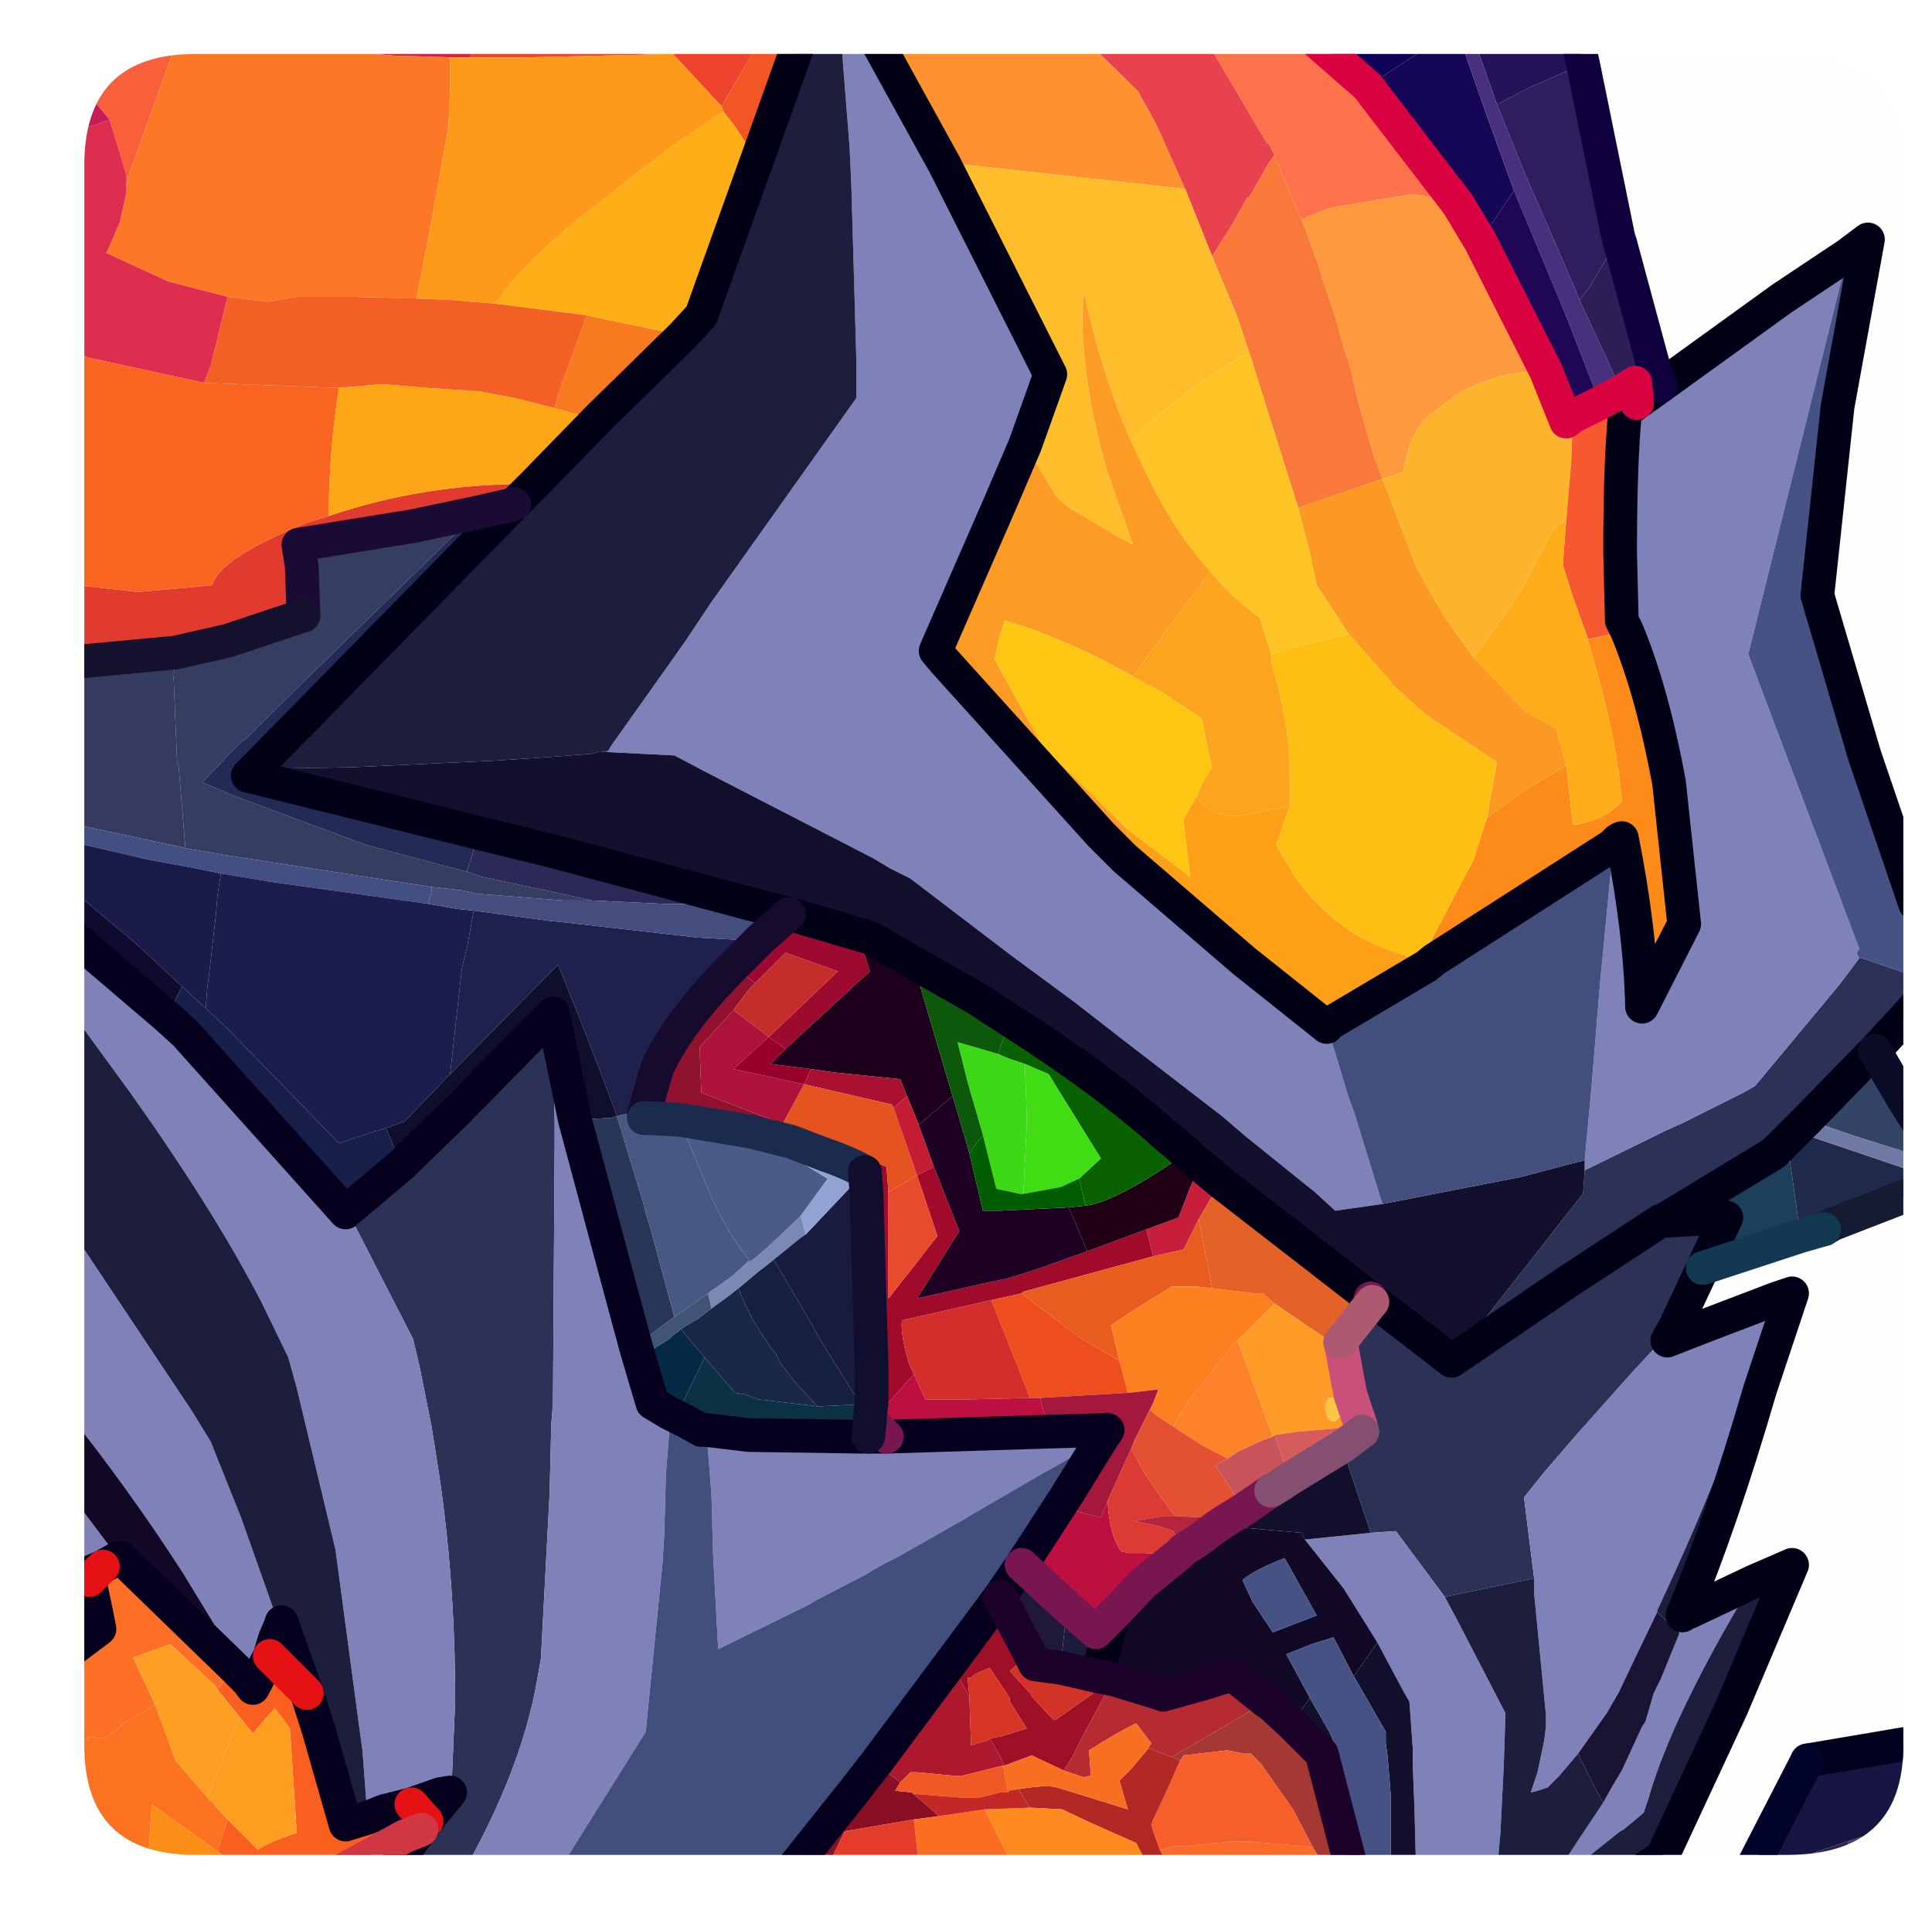 <?xml version="1.0" encoding="UTF-8" standalone="no"?>
<svg xmlns:ffdec="https://www.free-decompiler.com/flash" xmlns:xlink="http://www.w3.org/1999/xlink" ffdec:objectType="frame" height="56.85px" width="57.3px" xmlns="http://www.w3.org/2000/svg">
  <g transform="matrix(1.0, 0.0, 0.0, 1.0, 2.5, 1.6)">
    <clipPath id="clipPath0" transform="matrix(1.0, 0.0, 0.0, 1.0, 0.0, 0.0)">
      <path d="M50.5 0.0 Q53.95 0.0 53.95 3.3 L53.95 50.15 Q53.95 53.4 50.5 53.4 L3.3 53.4 Q0.0 53.4 0.0 50.15 L0.0 3.3 Q0.0 0.0 3.3 0.0 L50.5 0.0" fill="#000000" fill-rule="evenodd" stroke="none"/>
    </clipPath>
    <g clip-path="url(#clipPath0)">
      <use ffdec:characterId="2" height="56.85" transform="matrix(1.0, 0.0, 0.0, 1.0, -2.5, -1.6)" width="57.3" xlink:href="#shape1"/>
    </g>
    <use ffdec:characterId="3" height="53.4" transform="matrix(1.0, 0.0, 0.0, 1.0, 0.0, 0.0)" width="53.95" xlink:href="#shape2"/>
  </g>
  <defs>
    <g id="shape1" transform="matrix(1.0, 0.0, 0.0, 1.0, 2.5, 1.6)">
      <path d="M45.25 54.6 L45.2 54.75 45.0 54.75 45.25 54.6" fill="#ee5825" fill-rule="evenodd" stroke="none"/>
      <path d="M54.3 50.05 L54.3 52.35 53.8 52.5 54.05 50.1 54.3 50.05" fill="#201744" fill-rule="evenodd" stroke="none"/>
      <path d="M54.3 52.85 L54.3 54.75 50.15 54.75 50.8 53.9 51.45 53.65 52.35 53.35 53.0 53.15 53.75 52.95 54.3 52.85" fill="#0c0531" fill-rule="evenodd" stroke="none"/>
      <path d="M53.8 52.5 L54.3 52.35 54.3 52.85 53.75 52.95 53.0 53.15 52.35 53.35 52.3 53.0 53.8 52.5" fill="#413e69" fill-rule="evenodd" stroke="none"/>
      <path d="M54.05 50.1 L53.8 52.5 52.3 53.0 51.4 53.3 49.35 54.0 51.1 50.6 54.05 50.1" fill="#171642" fill-rule="evenodd" stroke="none"/>
      <path d="M52.3 53.0 L52.35 53.35 51.45 53.65 51.4 53.3 52.3 53.0" fill="#28264e" fill-rule="evenodd" stroke="none"/>
      <path d="M50.15 54.75 L49.3 54.75 49.15 54.45 49.35 54.0 51.4 53.3 51.45 53.65 50.8 53.9 50.15 54.75" fill="#34365f" fill-rule="evenodd" stroke="none"/>
      <path d="M49.3 54.75 L49.0 54.75 49.1 54.5 49.15 54.45 49.3 54.75" fill="#1e1c43" fill-rule="evenodd" stroke="none"/>
      <path d="M35.7 -1.1 L40.6 -1.1 40.7 -0.75 38.75 0.5 38.05 0.95 35.7 -1.1" fill="#0f0357" fill-rule="evenodd" stroke="none"/>
      <path d="M40.6 -1.1 L41.0 -1.1 41.05 -0.9 41.1 -0.75 40.9 -0.45 40.85 -0.3 40.7 -0.75 40.6 -1.1" fill="#764aa1" fill-rule="evenodd" stroke="none"/>
      <path d="M41.0 -1.1 L44.65 -1.1 44.45 -0.5 44.35 -0.15 44.45 0.3 42.85 1.0 41.9 1.5 41.1 -0.75 41.05 -0.9 41.0 -1.1" fill="#231459" fill-rule="evenodd" stroke="none"/>
      <path d="M40.7 4.4 L38.05 0.95 38.75 0.5 40.7 -0.75 40.85 -0.3 41.55 1.7 42.4 4.05 41.4 5.55 40.8 4.55 40.7 4.4" fill="#150756" fill-rule="evenodd" stroke="none"/>
      <path d="M40.85 -0.3 L40.9 -0.45 41.1 -0.75 41.9 1.5 42.75 3.6 43.45 5.2 44.25 7.05 44.35 7.3 45.6 10.0 44.95 10.35 44.0 7.9 43.65 7.05 42.4 4.05 41.55 1.7 40.85 -0.3" fill="#48307e" fill-rule="evenodd" stroke="none"/>
      <path d="M44.45 0.3 L45.5 5.45 45.45 5.55 44.65 6.9 44.35 7.3 44.25 7.05 43.45 5.2 42.75 3.6 41.9 1.5 42.85 1.0 44.45 0.3" fill="#2e1e5d" fill-rule="evenodd" stroke="none"/>
      <path d="M41.4 5.55 L42.4 4.05 43.65 7.05 44.0 7.9 44.95 10.35 44.15 10.75 43.95 10.9 43.35 9.4 41.4 5.55" fill="#1f0657" fill-rule="evenodd" stroke="none"/>
      <path d="M45.5 5.45 L45.55 5.6 46.55 9.3 46.75 9.85 46.05 10.35 46.0 9.75 45.6 10.0 44.35 7.3 44.65 6.9 45.45 5.55 45.5 5.45" fill="#2c1f57" fill-rule="evenodd" stroke="none"/>
      <path d="M3.0 -1.1 L11.75 -1.1 11.45 0.1 10.85 0.1 9.2 0.05 8.6 0.0 5.85 -0.3 3.0 -1.1" fill="#d42448" fill-rule="evenodd" stroke="none"/>
      <path d="M-2.0 -0.2 L-1.3 -0.85 -1.0 -1.1 3.0 -1.1 1.3 3.65 1.25 4.0 1.25 3.6 0.75 1.95 0.05 1.1 -1.1 0.35 -2.0 0.35 -2.0 -0.2" fill="#f95f3a" fill-rule="evenodd" stroke="none"/>
      <path d="M3.0 -1.1 L5.85 -0.3 8.6 0.0 9.2 0.05 10.85 0.1 10.85 1.05 10.8 2.15 10.3 4.95 9.85 7.25 7.95 7.2 7.8 7.2 6.3 7.2 5.45 7.35 4.25 7.2 2.5 6.75 0.65 5.9 0.75 5.7 0.9 5.35 1.05 5.0 1.25 4.1 1.25 4.0 1.3 3.65 3.0 -1.1" fill="#fd7827" fill-rule="evenodd" stroke="none"/>
      <path d="M11.75 -1.1 L20.65 -1.1 19.9 -0.15 18.9 1.55 17.6 0.15 17.45 0.0 13.1 0.1 11.45 0.1 11.75 -1.1" fill="#ee432f" fill-rule="evenodd" stroke="none"/>
      <path d="M21.2 -1.1 L21.45 -1.1 21.4 -0.9 21.2 -1.1 M23.1 -1.1 L29.0 -1.1 31.25 1.1 31.8 2.1 32.65 4.0 25.85 3.25 25.5 3.25 25.25 2.8 23.1 -1.1" fill="#ff9331" fill-rule="evenodd" stroke="none"/>
      <path d="M29.0 -1.1 L32.9 -1.1 32.95 -0.95 35.05 2.6 35.15 2.7 35.3 3.0 35.15 3.2 34.55 4.25 34.5 4.25 34.05 5.05 33.45 6.0 32.65 4.0 31.8 2.1 31.25 1.1 29.0 -1.1" fill="#ea424f" fill-rule="evenodd" stroke="none"/>
      <path d="M32.9 -1.1 L35.7 -1.1 38.05 0.95 40.7 4.4 39.4 4.15 37.0 4.55 36.85 4.6 36.1 4.9 35.9 4.45 35.3 3.0 35.15 2.7 35.05 2.6 32.95 -0.95 32.9 -1.1" fill="#ff724b" fill-rule="evenodd" stroke="none"/>
      <path d="M20.65 -1.1 L21.2 -1.1 21.4 -0.9 19.95 3.15 19.3 2.15 18.95 1.7 18.9 1.55 19.9 -0.15 20.65 -1.1" fill="#f35625" fill-rule="evenodd" stroke="none"/>
      <path d="M-2.0 3.6 L-2.0 0.35 -1.1 0.35 0.05 1.1 0.75 1.95 -0.1 2.25 -0.5 2.55 -1.35 3.5 -1.95 3.6 -2.0 3.6" fill="#ca1a5a" fill-rule="evenodd" stroke="none"/>
      <path d="M-2.0 5.85 L-2.0 4.45 -1.9 3.8 -1.95 3.6 -1.35 3.5 -0.5 2.55 -0.1 2.25 0.75 1.95 1.25 3.6 1.25 4.0 1.25 4.1 1.05 5.0 0.9 5.35 0.75 5.7 0.65 5.9 2.5 6.75 4.25 7.2 3.75 9.25 3.55 9.75 0.1 9.0 0.0 8.95 Q-0.95 8.5 -1.65 6.8 L-1.8 6.4 -2.0 5.85" fill="#df2d4f" fill-rule="evenodd" stroke="none"/>
      <path d="M-2.0 6.5 L-2.0 5.85 -1.8 6.4 -2.0 6.5 M-2.0 4.45 L-2.0 3.6 -1.95 3.6 -1.9 3.8 -2.0 4.45" fill="#ee353a" fill-rule="evenodd" stroke="none"/>
      <path d="M-2.0 18.1 L-2.0 15.4 -1.15 15.65 -1.7 18.1 -2.0 18.1" fill="#db2f31" fill-rule="evenodd" stroke="none"/>
      <path d="M-2.0 11.55 L-2.0 6.5 -1.8 6.4 -1.65 6.8 Q-0.95 8.5 0.0 8.95 L-0.55 9.6 -2.0 11.55" fill="#f4462c" fill-rule="evenodd" stroke="none"/>
      <path d="M13.35 12.75 L12.75 13.35 11.65 13.6 9.75 14.0 6.35 14.55 6.45 15.2 6.5 16.65 4.25 17.4 2.7 17.75 -1.05 18.1 -1.4 18.1 -1.7 18.1 -1.15 15.65 1.6 15.95 2.75 15.85 3.8 15.75 Q4.0 14.95 6.6 13.9 L7.25 13.7 Q10.05 12.75 13.1 12.75 L13.35 12.75" fill="#e13b2e" fill-rule="evenodd" stroke="none"/>
      <path d="M-2.0 15.4 L-2.0 11.55 -0.55 9.6 0.0 8.95 0.1 9.0 3.55 9.75 7.45 9.9 7.55 9.9 Q7.25 11.85 7.25 13.7 L6.6 13.9 Q4.0 14.95 3.8 15.75 L2.75 15.85 1.6 15.95 -1.15 15.65 -2.0 15.4" fill="#fb6421" fill-rule="evenodd" stroke="none"/>
      <path d="M36.1 4.9 L36.85 4.6 37.0 4.55 39.4 4.15 40.7 4.4 40.8 4.55 41.4 5.55 43.35 9.4 43.25 9.4 Q41.9 9.4 40.7 10.1 L39.85 10.75 Q39.45 11.15 39.3 11.65 L39.1 12.4 38.5 12.6 38.25 11.95 37.8 10.4 37.55 9.3 37.35 8.7 37.15 7.95 36.75 6.75 36.65 6.4 36.4 5.7 36.1 4.9" fill="#ff9a3e" fill-rule="evenodd" stroke="none"/>
      <path d="M44.15 10.75 L44.1 12.1 43.95 13.85 43.65 14.0 43.55 14.15 43.35 14.5 42.7 15.75 42.3 16.4 42.15 16.6 41.2 17.9 40.35 16.7 39.85 15.85 39.5 15.2 38.5 12.6 39.1 12.4 39.3 11.65 Q39.45 11.15 39.85 10.75 L40.7 10.1 Q41.9 9.4 43.25 9.4 L43.35 9.4 43.95 10.9 44.15 10.75" fill="#ffb42c" fill-rule="evenodd" stroke="none"/>
      <path d="M45.6 10.0 L46.0 9.75 46.05 10.35 45.7 10.6 Q45.55 12.05 45.55 14.8 L45.6 16.8 45.75 17.1 44.6 17.35 44.15 16.1 43.85 15.15 43.95 13.85 44.1 12.1 44.15 10.75 44.95 10.35 45.6 10.0" fill="#f75830" fill-rule="evenodd" stroke="none"/>
      <path d="M44.6 17.35 L45.75 17.1 Q46.5 18.9 47.0 21.6 L47.45 25.8 46.2 28.25 Q46.15 26.0 45.6 23.25 45.45 23.3 45.35 23.45 L40.05 26.85 39.8 27.05 39.75 26.9 39.75 26.65 41.2 23.9 41.6 22.65 42.7 21.85 43.95 21.1 44.15 22.85 44.3 22.85 Q45.2 22.65 45.6 22.15 45.45 20.2 44.6 17.4 L44.6 17.35" fill="#fe8c1a" fill-rule="evenodd" stroke="none"/>
      <path d="M41.2 17.9 L42.15 16.6 42.3 16.4 42.7 15.75 43.35 14.5 43.55 14.15 43.65 14.0 43.95 13.85 43.85 15.15 44.15 16.1 44.6 17.35 44.6 17.4 Q45.45 20.2 45.6 22.15 45.2 22.65 44.3 22.85 L44.15 22.85 43.95 21.1 43.65 20.0 42.75 19.5 42.6 19.35 41.2 17.9" fill="#ffae19" fill-rule="evenodd" stroke="none"/>
      <path d="M38.5 12.6 L39.5 15.2 39.85 15.85 40.35 16.7 41.2 17.9 42.6 19.35 42.75 19.5 43.65 20.0 43.95 21.1 42.7 21.85 41.6 22.65 41.9 21.0 39.8 19.6 38.85 18.75 38.65 18.5 37.5 17.2 36.55 15.75 36.35 14.8 36.0 13.45 38.5 12.6" fill="#fd9a23" fill-rule="evenodd" stroke="none"/>
      <path d="M41.6 22.65 L41.2 23.9 39.75 26.65 39.75 26.9 Q38.75 26.65 37.85 26.2 36.75 25.55 35.9 24.4 L35.35 23.45 35.75 22.3 35.75 21.3 Q35.75 19.9 35.2 18.0 L35.2 17.8 35.7 17.65 37.5 17.2 38.65 18.5 38.85 18.75 39.8 19.6 41.9 21.0 41.6 22.65" fill="#ffc012" fill-rule="evenodd" stroke="none"/>
      <path d="M35.3 3.0 L35.9 4.45 36.1 4.9 36.4 5.7 36.65 6.4 36.75 6.75 37.15 7.95 37.35 8.7 37.55 9.3 37.8 10.4 38.25 11.95 38.5 12.6 36.0 13.45 34.55 8.85 34.2 7.8 33.45 6.0 34.05 5.05 34.5 4.25 34.55 4.25 35.15 3.2 35.3 3.0" fill="#f97939" fill-rule="evenodd" stroke="none"/>
      <path d="M33.45 6.0 L34.2 7.8 34.55 8.85 Q33.15 9.6 31.65 10.9 L31.05 11.5 Q30.15 9.45 29.65 7.05 L29.6 7.7 Q29.6 9.75 30.3 12.25 L31.1 14.55 30.55 14.25 29.2 13.45 28.85 13.15 27.9 11.6 28.65 9.5 25.5 3.25 25.85 3.25 32.65 4.0 33.45 6.0" fill="#ffbe2b" fill-rule="evenodd" stroke="none"/>
      <path d="M37.5 17.2 L35.7 17.65 35.2 17.8 34.85 16.7 Q34.05 16.15 33.4 15.35 32.35 14.2 31.55 12.55 L31.05 11.5 31.65 10.9 Q33.15 9.6 34.55 8.85 L36.0 13.45 36.35 14.8 36.55 15.75 37.5 17.2" fill="#ffc425" fill-rule="evenodd" stroke="none"/>
      <path d="M17.75 8.35 L15.35 10.7 15.2 10.85 13.95 10.5 14.05 10.1 14.9 7.75 17.75 8.35" fill="#f97a1e" fill-rule="evenodd" stroke="none"/>
      <path d="M19.95 3.15 L18.3 7.75 17.75 8.35 14.9 7.75 12.15 7.4 12.3 7.25 Q13.0 6.25 14.7 4.85 L17.4 2.75 18.95 1.7 19.3 2.15 19.95 3.15" fill="#ffaf16" fill-rule="evenodd" stroke="none"/>
      <path d="M27.9 11.6 L28.85 13.15 29.2 13.45 30.55 14.25 31.1 14.55 30.3 12.25 Q29.6 9.75 29.6 7.7 L29.65 7.05 Q30.15 9.45 31.05 11.5 L31.55 12.55 Q32.35 14.2 33.4 15.35 L31.1 18.45 Q29.05 17.3 27.3 16.8 L27.15 17.25 27.0 17.95 27.85 19.5 28.45 20.55 30.95 23.0 30.85 23.85 30.15 23.15 25.5 18.0 25.25 17.7 27.15 13.35 27.9 11.6" fill="#fe9d24" fill-rule="evenodd" stroke="none"/>
      <path d="M30.95 23.0 L28.45 20.55 27.85 19.5 27.0 17.95 27.15 17.25 27.3 16.8 Q29.05 17.3 31.1 18.45 L31.35 18.6 31.85 18.85 33.15 19.7 33.3 20.5 33.45 21.15 Q33.15 21.6 33.0 22.0 L32.6 22.7 32.8 24.4 30.95 23.0" fill="#ffc712" fill-rule="evenodd" stroke="none"/>
      <path d="M35.2 17.8 L35.2 18.0 Q35.75 19.9 35.75 21.3 L35.75 22.3 34.25 22.6 Q33.45 22.6 33.05 22.1 L33.0 22.0 Q33.15 21.6 33.45 21.15 L33.3 20.5 33.15 19.7 31.85 18.85 31.35 18.6 31.1 18.45 33.4 15.35 Q34.05 16.15 34.85 16.7 L35.2 17.8" fill="#fea51f" fill-rule="evenodd" stroke="none"/>
      <path d="M39.75 26.9 L39.8 27.05 36.85 28.8 36.85 28.85 34.4 26.9 30.85 23.85 30.95 23.0 32.8 24.4 32.6 22.7 33.0 22.0 33.05 22.1 Q33.45 22.6 34.25 22.6 L35.75 22.3 35.35 23.45 35.9 24.4 Q36.75 25.55 37.85 26.2 38.75 26.65 39.75 26.9" fill="#ffa117" fill-rule="evenodd" stroke="none"/>
      <path d="M9.85 7.25 L10.3 4.95 10.8 2.15 10.85 1.05 10.85 0.1 11.45 0.1 13.1 0.1 17.45 0.0 17.6 0.15 18.9 1.55 18.95 1.7 17.4 2.75 14.7 4.85 Q13.0 6.25 12.3 7.25 L12.15 7.4 11.5 7.35 10.95 7.3 9.85 7.25" fill="#ff9a1a" fill-rule="evenodd" stroke="none"/>
      <path d="M4.25 7.2 L5.45 7.35 6.3 7.2 7.8 7.2 7.95 7.2 9.85 7.25 10.95 7.3 11.5 7.35 12.15 7.4 14.9 7.75 14.05 10.1 13.95 10.5 12.75 10.2 11.7 10.0 10.15 9.9 8.95 9.8 8.7 9.8 7.55 9.9 7.45 9.9 3.55 9.75 3.75 9.25 4.25 7.2" fill="#f36025" fill-rule="evenodd" stroke="none"/>
      <path d="M15.2 10.85 L13.35 12.75 13.1 12.75 Q10.05 12.75 7.25 13.7 7.25 11.85 7.55 9.9 L8.7 9.8 8.95 9.8 10.15 9.9 11.7 10.0 12.75 10.2 13.95 10.5 15.2 10.85" fill="#ffa716" fill-rule="evenodd" stroke="none"/>
      <path d="M54.3 33.15 L54.3 33.75 51.85 34.7 51.6 34.85 50.9 35.05 50.5 32.2 50.75 31.95 54.3 33.15" fill="#1f2a4a" fill-rule="evenodd" stroke="none"/>
      <path d="M53.1 29.55 L53.95 31.0 54.3 31.55 54.3 32.65 52.4 32.05 51.1 31.6 53.1 29.55" fill="#344465" fill-rule="evenodd" stroke="none"/>
      <path d="M54.3 32.65 L54.3 33.15 50.75 31.95 51.1 31.6 52.4 32.05 54.3 32.65" fill="#7079a4" fill-rule="evenodd" stroke="none"/>
      <path d="M46.75 34.6 L46.8 34.6 46.75 34.6" fill="#256b84" fill-rule="evenodd" stroke="none"/>
      <path d="M50.9 35.05 L48.0 36.0 48.7 34.5 46.8 34.6 50.1 32.6 50.5 32.2 50.9 35.05" fill="#1d3f5a" fill-rule="evenodd" stroke="none"/>
      <path d="M54.3 27.35 L54.3 28.25 53.1 29.55 51.1 31.6 50.75 31.95 50.5 32.2 50.1 32.6 46.8 34.6 46.75 34.6 46.8 34.6 48.7 34.5 48.0 36.0 47.2 37.7 45.9 39.1 44.25 40.95 43.3 42.05 42.7 42.8 43.0 45.2 40.35 45.75 38.9 43.8 38.15 43.85 37.3 41.3 37.9 40.85 37.85 40.65 37.55 39.75 37.3 38.4 37.25 38.2 38.2 37.0 38.15 36.9 38.8 37.4 40.55 38.75 43.35 35.2 43.65 34.8 44.45 33.8 44.5 33.1 46.95 31.9 47.4 31.7 48.6 31.1 49.2 30.8 49.55 30.6 51.55 28.2 52.05 27.6 52.65 26.8 52.7 26.8 54.3 27.35 M10.75 54.75 L8.6 54.75 9.75 52.95 10.0 52.65 10.15 52.4 10.85 51.55 10.55 51.6 10.9 51.2 11.0 48.85 Q11.0 45.05 10.45 41.65 L10.3 40.7 9.95 38.95 9.75 38.1 7.8 34.3 9.4 32.95 11.05 31.35 13.9 28.45 13.95 31.65 13.95 32.4 13.9 40.0 13.85 40.65 13.8 42.7 13.55 47.45 13.55 47.55 13.45 48.1 Q12.95 51.15 10.75 54.75 M46.75 34.6 L44.0 36.4 40.55 38.75 44.0 36.4 46.75 34.6" fill="#2c3256" fill-rule="evenodd" stroke="none"/>
      <path d="M22.4 -1.1 L23.1 -1.1 25.25 2.8 25.5 3.25 28.65 9.5 27.9 11.6 27.15 13.35 25.25 17.7 25.5 18.0 30.15 23.15 30.85 23.85 34.4 26.9 36.85 28.85 36.85 28.8 37.5 30.95 37.65 31.35 38.5 34.1 37.1 34.3 36.5 33.75 34.45 32.1 33.75 31.5 30.7 29.15 29.35 28.1 27.45 26.7 24.5 24.45 23.9 24.15 23.65 24.0 23.4 23.85 18.45 21.3 17.5 20.8 15.5 20.7 15.55 20.65 15.6 20.55 17.8 17.45 18.6 16.25 22.9 10.2 22.9 9.15 22.75 3.9 22.7 2.8 22.5 0.25 22.4 -1.1 M46.75 9.85 L50.35 7.25 52.3 5.95 49.35 17.8 52.65 26.55 Q52.5 26.65 52.65 26.8 L52.05 27.6 51.55 28.2 49.55 30.6 49.2 30.8 48.6 31.1 47.4 31.7 46.95 31.9 44.5 33.1 44.5 32.8 44.7 30.65 44.95 27.6 45.35 23.45 Q45.45 23.3 45.6 23.25 46.15 26.0 46.2 28.25 L47.45 25.8 47.0 21.6 Q46.5 18.9 45.75 17.1 L45.6 16.8 45.55 14.8 Q45.55 12.05 45.7 10.6 L46.05 10.35 46.75 9.85 M47.2 37.7 L46.95 38.15 48.1 37.7 50.2 36.9 Q49.05 41.05 46.65 46.15 L46.65 46.2 46.0 47.55 45.5 48.6 45.15 49.2 44.3 50.4 43.75 51.05 43.55 51.25 43.4 51.4 43.1 51.5 42.9 51.55 43.1 50.95 43.3 50.0 43.35 49.6 43.35 49.25 43.0 45.65 43.0 45.2 42.7 42.8 43.3 42.05 44.25 40.95 45.9 39.1 47.2 37.7 M47.6 46.2 L49.5 45.3 Q48.25 47.3 47.25 49.45 46.65 50.8 46.4 51.7 L46.25 52.15 45.65 52.65 45.55 52.7 43.3 54.5 44.35 52.9 45.05 51.85 45.3 51.4 45.6 50.9 46.2 49.6 46.3 49.45 46.55 48.6 46.75 48.2 47.3 46.85 47.3 46.8 47.6 46.2 M41.8 54.75 L38.8 54.75 39.5 53.95 39.45 52.0 39.4 50.75 39.4 50.25 39.3 48.85 39.15 48.6 38.35 47.1 37.35 45.5 36.2 44.05 38.15 43.85 38.9 43.8 40.35 45.75 40.7 46.4 42.15 49.2 42.1 50.75 42.0 52.75 41.9 53.85 41.8 54.75 M13.5 54.75 L10.75 54.75 Q12.95 51.15 13.45 48.1 L13.55 47.55 13.55 47.45 13.8 42.7 13.85 40.65 13.9 40.0 13.95 32.4 13.95 31.65 13.9 28.45 14.55 31.6 15.85 36.45 16.35 38.3 16.45 38.65 16.85 40.0 17.35 40.3 17.35 40.85 17.25 42.1 17.2 43.9 17.15 44.75 16.65 49.75 14.05 53.9 13.5 54.75 M-2.0 44.85 L-2.0 40.65 -1.85 40.8 0.9 44.45 1.0 44.6 0.55 44.85 0.1 45.05 0.15 45.25 0.35 46.2 -0.4 45.85 -0.75 45.7 -1.6 45.4 -2.0 44.85 M-2.0 38.45 L-2.0 32.6 -0.7 34.4 -0.5 34.7 3.2 40.25 3.75 41.15 4.65 43.4 5.8 46.65 5.65 47.0 5.5 47.5 5.0 48.45 4.85 48.25 4.55 47.7 2.9 45.0 Q1.25 42.45 -0.6 40.15 L-1.95 38.5 -2.0 38.45 M-2.0 26.3 L-2.0 24.75 2.45 28.55 3.0 29.05 7.75 34.35 7.8 34.3 9.75 38.1 9.95 38.95 10.3 40.7 10.45 41.65 Q11.0 45.05 11.0 48.85 L10.9 51.2 10.55 51.6 9.7 51.9 8.9 52.1 8.4 52.3 8.25 50.3 8.2 49.95 7.45 44.35 6.6 40.8 6.3 39.55 6.05 38.65 5.25 37.0 Q3.85 34.3 1.4 30.85 L-0.35 28.45 -2.0 26.3 M30.15 41.1 L28.85 41.85 28.4 42.1 26.25 43.35 26.0 43.5 24.15 44.55 Q23.55 44.85 23.15 45.1 L21.7 45.85 21.45 46.0 18.8 47.3 18.65 44.5 18.6 42.7 18.45 40.8 19.7 40.95 23.05 41.0 23.25 41.0 23.8 41.0 28.6 40.85 30.35 40.8 30.15 41.1" fill="#7e83ba" fill-rule="evenodd" stroke="none"/>
      <path d="M21.45 -1.1 L22.4 -1.1 22.5 0.25 22.7 2.8 22.75 3.9 22.9 9.15 22.9 10.2 18.6 16.25 17.8 17.45 15.6 20.55 15.55 20.65 15.35 20.7 15.25 20.7 15.05 20.75 13.75 20.85 12.25 20.95 7.95 21.15 5.05 21.2 10.3 15.85 12.75 13.35 13.35 12.75 15.2 10.85 15.35 10.7 17.75 8.35 18.3 7.75 19.95 3.15 21.4 -0.9 21.45 -1.1 M50.2 36.9 L50.65 36.75 49.7 39.6 Q48.55 43.55 47.4 46.3 47.45 46.2 47.6 46.2 L47.3 46.8 46.75 46.3 46.65 46.2 46.65 46.15 Q49.05 41.05 50.2 36.9 M49.5 45.3 L50.65 44.8 48.85 49.05 46.8 53.45 45.85 54.1 45.6 54.3 45.25 54.6 45.0 54.75 41.8 54.75 41.9 53.85 42.0 52.75 42.1 50.75 42.15 49.2 40.7 46.4 40.35 45.75 43.0 45.2 43.0 45.65 43.35 49.25 43.35 49.6 43.3 50.0 43.1 50.95 42.9 51.55 43.1 51.5 43.4 51.4 43.55 51.25 43.75 51.05 44.3 50.4 44.75 51.3 45.05 51.85 44.35 52.9 43.3 54.5 45.55 52.7 45.65 52.65 46.25 52.15 46.4 51.7 Q46.65 50.8 47.25 49.45 48.25 47.3 49.5 45.3 M-2.0 32.6 L-2.0 26.3 -0.35 28.45 1.4 30.85 Q3.85 34.3 5.25 37.0 L6.05 38.65 6.3 39.55 6.6 40.8 7.45 44.35 8.2 49.95 8.25 50.3 8.4 52.3 7.75 52.5 6.95 49.7 6.6 48.6 5.85 46.5 5.8 46.65 4.65 43.4 3.75 41.15 3.2 40.25 -0.5 34.7 -0.7 34.4 -2.0 32.6" fill="#1d1e3d" fill-rule="evenodd" stroke="none"/>
      <path d="M44.3 50.4 L45.15 49.2 45.5 48.6 46.0 47.55 46.65 46.2 46.75 46.3 47.3 46.8 47.3 46.85 46.75 48.2 46.55 48.6 46.3 49.45 46.2 49.6 45.6 50.9 45.3 51.4 45.05 51.85 44.75 51.3 44.3 50.4" fill="#191434" fill-rule="evenodd" stroke="none"/>
      <path d="M27.15 45.75 L27.8 44.8 29.15 46.05 28.95 47.85 28.2 47.75 28.05 47.45 27.15 45.75" fill="#1f183a" fill-rule="evenodd" stroke="none"/>
      <path d="M38.8 54.75 L37.5 54.75 37.7 54.2 37.65 54.05 36.7 50.4 35.8 49.5 36.35 48.75 36.95 49.8 37.1 50.15 37.2 50.55 37.25 50.75 38.0 54.15 38.1 54.15 38.75 53.9 38.75 52.75 38.75 51.65 38.65 50.45 38.6 50.1 38.6 49.75 37.65 48.1 38.35 47.1 39.15 48.6 39.3 48.85 39.4 50.25 39.4 50.75 39.45 52.0 39.5 53.95 38.8 54.75 M-2.0 45.25 L-2.0 44.85 -1.6 45.4 -2.0 45.25 M5.05 21.2 L7.95 21.15 12.25 20.95 13.75 20.85 15.05 20.75 15.25 20.7 15.35 20.7 15.5 20.7 17.5 20.8 18.45 21.3 23.4 23.85 23.65 24.0 23.9 24.15 24.5 24.45 27.45 26.7 29.35 28.1 30.7 29.15 33.75 31.5 34.45 32.1 36.5 33.75 37.1 34.3 38.5 34.1 42.6 33.3 44.5 32.8 44.5 33.1 44.45 33.8 43.65 34.8 43.35 35.2 40.55 38.75 38.8 37.4 38.15 36.9 33.7 33.45 33.1 32.95 32.7 32.6 32.05 32.05 Q30.2 30.4 27.45 28.65 L26.45 28.0 24.6 26.95 23.3 26.2 22.95 26.1 20.9 25.5 19.75 25.2 13.75 23.6 11.7 23.1 4.85 21.4 5.05 21.2 M38.15 43.85 L36.2 44.05 36.1 43.85 34.4 43.7 33.75 43.55 34.4 43.15 35.2 42.6 35.45 42.45 35.6 42.35 35.75 42.25 37.05 41.45 37.3 41.3 38.15 43.85" fill="#13102d" fill-rule="evenodd" stroke="none"/>
      <path d="M-2.0 40.65 L-2.0 38.45 -1.95 38.5 -0.6 40.15 Q1.25 42.45 2.9 45.0 L4.55 47.7 4.85 48.25 4.45 47.85 1.1 44.6 1.0 44.6 0.9 44.45 -1.85 40.8 -2.0 40.65 M36.2 44.05 L37.35 45.5 38.35 47.1 37.65 48.1 37.05 46.95 36.4 47.15 35.65 47.45 36.35 48.75 35.8 49.5 35.2 48.95 35.05 48.85 34.05 48.05 33.25 48.3 32.0 48.65 31.7 48.55 30.55 48.2 30.05 48.1 30.5 46.3 31.4 45.35 32.45 44.5 32.6 44.35 33.0 44.1 33.4 43.8 33.75 43.55 34.4 43.7 36.1 43.85 36.2 44.05 M34.65 45.9 L35.25 46.8 36.55 46.3 35.6 44.6 Q34.7 44.95 34.35 45.25 L34.65 45.9" fill="#120926" fill-rule="evenodd" stroke="none"/>
      <path d="M28.95 47.85 L29.15 46.05 30.0 46.8 30.5 46.3 30.05 48.1 28.95 47.85" fill="#1b1b3d" fill-rule="evenodd" stroke="none"/>
      <path d="M52.3 5.95 L52.9 5.5 52.0 10.45 51.4 16.05 52.8 20.8 54.3 25.2 54.3 27.35 52.7 26.8 52.65 26.8 Q52.5 26.65 52.65 26.55 L49.35 17.8 52.3 5.95 M34.65 45.9 L34.35 45.25 Q34.7 44.95 35.6 44.6 L36.55 46.3 35.25 46.8 34.65 45.9 M36.35 48.75 L35.65 47.45 36.4 47.15 37.05 46.95 37.65 48.1 38.6 49.75 38.6 50.1 38.65 50.45 38.75 51.65 38.75 52.75 38.75 53.9 38.1 54.15 38.0 54.15 37.25 50.75 37.2 50.55 37.1 50.15 36.95 49.8 36.35 48.75" fill="#465284" fill-rule="evenodd" stroke="none"/>
      <path d="M19.9 27.55 L19.7 27.75 19.25 28.35 18.25 29.45 18.3 30.8 20.65 31.7 20.7 31.75 22.2 32.35 22.0 32.65 20.95 32.25 19.75 31.95 17.65 31.6 16.6 31.55 16.6 31.4 17.0 30.05 Q17.65 28.65 19.25 27.05 L19.9 27.55" fill="#91122f" fill-rule="evenodd" stroke="none"/>
      <path d="M20.9 25.5 L22.95 26.1 23.3 27.2 20.8 29.5 20.3 29.15 22.35 27.2 20.8 26.65 19.9 27.55 19.25 27.05 20.0 26.3 20.05 26.25 20.9 25.5" fill="#9f092f" fill-rule="evenodd" stroke="none"/>
      <path d="M19.25 28.35 L19.7 27.75 19.9 27.55 20.8 26.65 22.35 27.2 20.3 29.15 19.25 28.35" fill="#c52d2a" fill-rule="evenodd" stroke="none"/>
      <path d="M19.25 28.35 L20.3 29.15 19.25 30.1 21.35 30.55 20.7 31.75 20.65 31.7 18.3 30.8 18.25 29.45 19.25 28.35" fill="#ae123a" fill-rule="evenodd" stroke="none"/>
      <path d="M22.0 32.65 L22.2 32.35 23.8 33.0 23.8 33.1 23.85 33.75 23.85 36.9 24.6 35.95 25.3 35.05 24.7 33.25 25.2 33.0 25.95 34.9 24.7 36.9 26.7 36.45 27.4 36.3 28.2 36.05 29.75 35.5 31.5 34.85 31.7 35.65 27.85 36.7 27.8 36.75 26.9 36.95 24.25 37.55 Q24.2 37.95 24.45 38.8 L24.6 39.15 23.35 40.55 23.3 40.5 23.3 40.4 23.35 40.0 23.35 38.95 23.2 33.8 23.15 33.15 Q22.6 32.85 22.0 32.65" fill="#a10a2b" fill-rule="evenodd" stroke="none"/>
      <path d="M33.1 32.95 L33.7 33.45 33.05 34.55 32.6 35.45 31.7 35.65 31.5 34.85 32.45 34.5 32.8 33.6 33.1 32.95" fill="#c71e3b" fill-rule="evenodd" stroke="none"/>
      <path d="M32.7 32.6 L33.1 32.95 32.8 33.6 32.45 34.5 31.5 34.85 29.75 35.5 29.2 34.2 29.7 34.15 Q30.55 34.05 32.45 32.75 L32.7 32.6" fill="#210016" fill-rule="evenodd" stroke="none"/>
      <path d="M31.7 35.65 L32.6 35.45 33.05 34.55 33.45 36.6 33.0 36.55 32.25 36.55 31.2 37.2 30.45 37.7 30.7 38.75 29.5 38.05 27.8 36.75 27.85 36.7 31.7 35.65" fill="#e95d1f" fill-rule="evenodd" stroke="none"/>
      <path d="M33.45 36.6 L34.7 36.75 34.95 36.75 35.3 37.05 34.2 38.15 34.05 38.3 33.35 39.2 Q32.65 40.0 32.3 40.7 L31.85 40.4 31.6 40.2 31.7 40.0 31.85 39.6 30.95 39.7 30.7 38.75 30.45 37.7 31.2 37.2 32.25 36.55 33.0 36.55 33.45 36.6" fill="#ff801f" fill-rule="evenodd" stroke="none"/>
      <path d="M33.7 33.45 L38.15 36.9 38.2 37.0 37.25 38.2 37.3 38.4 36.4 37.8 36.25 37.7 35.3 37.05 34.95 36.75 34.7 36.75 33.45 36.6 33.05 34.55 33.7 33.45" fill="#e46228" fill-rule="evenodd" stroke="none"/>
      <path d="M22.95 26.1 L23.3 26.2 24.6 26.95 24.6 27.0 25.75 30.9 24.75 31.75 24.4 30.9 24.2 30.4 22.25 30.2 21.55 30.1 20.35 29.95 20.8 29.5 23.3 27.2 22.95 26.1" fill="#1d001b" fill-rule="evenodd" stroke="none"/>
      <path d="M20.8 29.5 L20.35 29.95 21.55 30.1 21.35 30.55 19.25 30.1 20.3 29.15 20.8 29.5" fill="#97002b" fill-rule="evenodd" stroke="none"/>
      <path d="M21.55 30.1 L22.25 30.2 24.2 30.4 24.4 30.9 24.0 31.25 23.95 31.15 21.35 30.55 21.55 30.1" fill="#aa1032" fill-rule="evenodd" stroke="none"/>
      <path d="M22.2 32.35 L20.7 31.75 21.35 30.55 23.95 31.15 24.0 31.25 24.7 33.25 23.85 33.75 23.8 33.1 23.8 33.0 22.2 32.35" fill="#e65320" fill-rule="evenodd" stroke="none"/>
      <path d="M23.85 33.75 L24.7 33.25 25.3 35.05 24.6 35.95 23.85 36.9 23.85 33.75" fill="#e84b2c" fill-rule="evenodd" stroke="none"/>
      <path d="M24.4 30.9 L24.75 31.75 25.2 33.0 24.7 33.25 24.0 31.25 24.4 30.9" fill="#c51c33" fill-rule="evenodd" stroke="none"/>
      <path d="M29.2 34.2 L29.75 35.5 28.2 36.05 27.4 36.3 26.7 36.45 24.7 36.9 25.95 34.9 25.2 33.0 24.75 31.75 25.75 30.9 25.8 31.05 26.25 32.6 26.65 34.3 27.15 34.3 29.2 34.2" fill="#1d0022" fill-rule="evenodd" stroke="none"/>
      <path d="M30.7 38.75 L30.95 39.7 28.35 39.85 28.05 39.85 26.9 36.95 27.8 36.75 29.5 38.05 30.7 38.75" fill="#ef4d1e" fill-rule="evenodd" stroke="none"/>
      <path d="M24.6 39.15 L24.45 38.8 Q24.2 37.95 24.25 37.55 L26.9 36.95 28.05 39.85 26.0 39.9 24.95 39.9 24.6 39.15" fill="#d32e2c" fill-rule="evenodd" stroke="none"/>
      <path d="M28.6 40.85 L23.8 41.0 23.35 40.55 24.6 39.15 24.95 39.9 26.0 39.9 28.05 39.85 28.35 39.85 28.6 40.85 M29.1 42.8 L29.2 43.15 30.15 43.4 30.35 42.9 Q30.4 43.9 30.75 44.4 L30.95 44.45 31.45 44.45 32.45 44.5 31.4 45.35 30.5 46.3 30.0 46.8 29.15 46.05 27.8 44.8 29.1 42.8" fill="#bc1040" fill-rule="evenodd" stroke="none"/>
      <path d="M30.15 41.1 L30.35 40.8 28.6 40.85 28.35 39.85 30.95 39.7 31.85 39.6 31.7 40.0 31.6 40.2 31.15 41.1 31.05 41.35 30.35 42.9 30.15 43.4 29.2 43.15 29.1 42.8 30.15 41.1" fill="#a6183e" fill-rule="evenodd" stroke="none"/>
      <path d="M34.2 38.15 L35.3 37.05 36.25 37.7 36.4 37.8 37.3 38.4 37.55 39.75 37.85 40.65 37.15 40.75 36.0 40.85 35.3 40.95 35.25 41.0 34.2 38.15 M36.8 40.05 Q36.8 40.5 37.05 40.55 L37.1 40.55 37.35 40.3 37.05 39.85 36.9 39.85 36.8 40.05" fill="#ff9c27" fill-rule="evenodd" stroke="none"/>
      <path d="M36.8 40.05 L36.9 39.85 37.05 39.85 37.35 40.3 37.1 40.55 37.05 40.55 Q36.8 40.5 36.8 40.05" fill="#ffc547" fill-rule="evenodd" stroke="none"/>
      <path d="M37.85 40.65 L37.9 40.85 37.3 41.3 37.05 41.45 35.75 42.25 35.3 40.95 36.0 40.85 37.15 40.75 37.85 40.65" fill="#d65c5b" fill-rule="evenodd" stroke="none"/>
      <path d="M35.75 42.25 L35.6 42.35 35.45 42.45 35.2 42.6 34.4 43.15 33.55 41.85 33.9 41.65 34.2 41.45 34.95 41.1 35.25 41.0 35.3 40.95 35.75 42.25" fill="#c8535b" fill-rule="evenodd" stroke="none"/>
      <path d="M32.3 40.7 Q32.65 40.0 33.35 39.2 L34.05 38.3 34.2 38.15 35.25 41.0 34.95 41.1 34.2 41.45 33.9 41.65 33.15 41.25 32.45 40.8 32.3 40.7" fill="#ff8329" fill-rule="evenodd" stroke="none"/>
      <path d="M31.6 40.2 L31.85 40.4 32.3 40.7 32.45 40.8 33.15 41.25 33.9 41.65 33.55 41.85 34.4 43.15 33.75 43.55 33.4 43.8 33.3 43.65 33.15 43.4 32.35 43.35 32.15 43.1 31.45 42.1 31.05 41.35 31.15 41.1 31.6 40.2" fill="#e55032" fill-rule="evenodd" stroke="none"/>
      <path d="M30.35 42.9 L31.05 41.35 31.45 42.1 32.15 43.1 32.35 43.35 32.0 43.35 31.15 43.5 31.85 43.65 32.15 43.75 32.3 43.8 32.35 43.9 32.45 44.05 32.6 44.35 32.45 44.5 31.45 44.45 30.95 44.45 30.75 44.4 Q30.4 43.9 30.35 42.9" fill="#dc3b33" fill-rule="evenodd" stroke="none"/>
      <path d="M32.35 43.35 L33.15 43.4 33.3 43.65 33.4 43.8 33.0 44.1 32.6 44.35 32.45 44.05 32.35 43.9 32.3 43.8 32.15 43.75 31.85 43.65 31.15 43.5 32.0 43.35 32.35 43.35" fill="#b6263d" fill-rule="evenodd" stroke="none"/>
      <path d="M27.45 28.65 Q30.2 30.4 32.05 32.05 L32.7 32.6 32.45 32.75 Q30.55 34.05 29.7 34.15 L29.5 33.35 30.15 32.75 28.6 30.25 27.9 29.95 27.45 29.8 27.2 29.7 27.1 29.65 27.45 28.65" fill="#096100" fill-rule="evenodd" stroke="none"/>
      <path d="M27.9 29.95 L28.6 30.25 30.15 32.75 29.5 33.35 28.95 33.6 27.85 33.8 27.95 31.8 27.95 31.45 27.9 30.05 27.9 29.95" fill="#40de15" fill-rule="evenodd" stroke="none"/>
      <path d="M27.1 29.65 L27.2 29.7 27.45 29.8 27.9 29.95 27.9 30.05 27.95 31.45 27.95 31.8 27.85 33.8 27.75 33.8 27.05 33.65 26.65 32.05 26.2 30.5 25.9 29.3 27.1 29.65" fill="#3dd916" fill-rule="evenodd" stroke="none"/>
      <path d="M24.6 26.95 L26.45 28.0 27.45 28.65 27.1 29.65 25.9 29.3 26.2 30.5 26.65 32.05 26.25 32.6 25.8 31.05 25.75 30.9 24.6 27.0 24.6 26.95" fill="#0c590b" fill-rule="evenodd" stroke="none"/>
      <path d="M29.5 33.35 L29.7 34.15 29.2 34.2 27.15 34.3 26.65 34.3 26.25 32.6 26.65 32.05 27.05 33.65 27.75 33.8 27.85 33.8 28.95 33.6 29.5 33.35" fill="#005e00" fill-rule="evenodd" stroke="none"/>
      <path d="M10.0 52.65 L9.5 52.85 7.4 54.0 7.4 54.35 5.85 54.6 4.55 53.7 3.95 53.3 4.25 52.35 5.15 53.25 Q5.5 53.0 6.3 52.75 L6.1 49.65 5.65 49.05 5.25 49.5 5.0 49.8 4.6 49.3 3.95 48.5 4.45 47.85 4.85 48.25 5.0 48.45 5.5 47.5 6.15 48.15 6.6 48.6 6.95 49.7 7.75 52.5 8.4 52.3 8.9 52.1 9.7 51.9 10.15 52.4 10.0 52.65" fill="#fa6020" fill-rule="evenodd" stroke="none"/>
      <path d="M0.55 44.85 L1.0 44.6 1.1 44.6 4.45 47.85 3.95 48.5 3.9 48.4 2.55 47.15 1.45 47.55 2.1 48.95 1.25 49.45 0.6 49.95 0.2 49.9 0.05 49.95 -1.65 48.4 -1.9 48.15 -1.4 48.2 -0.35 47.3 0.45 46.7 0.35 46.2 0.15 45.25 0.55 44.85" fill="#ff6f26" fill-rule="evenodd" stroke="none"/>
      <path d="M3.65 51.7 L2.7 50.6 2.1 48.95 1.45 47.55 2.55 47.15 3.9 48.4 3.95 48.5 4.6 49.3 3.65 51.7" fill="#ffa024" fill-rule="evenodd" stroke="none"/>
      <path d="M0.05 49.95 L0.2 49.9 0.6 49.95 1.25 49.45 2.1 48.95 2.7 50.6 3.65 51.7 3.8 51.85 4.25 52.35 3.95 53.3 3.2 52.75 2.0 51.9 1.9 53.45 1.4 53.5 Q-0.05 53.5 -0.65 52.65 L-1.75 52.8 -1.8 51.75 -1.75 50.4 -1.15 50.15 0.05 49.95" fill="#fd7221" fill-rule="evenodd" stroke="none"/>
      <path d="M7.4 54.35 L7.35 54.75 6.05 54.75 5.85 54.6 7.4 54.35" fill="#fc5b24" fill-rule="evenodd" stroke="none"/>
      <path d="M4.25 52.35 L3.8 51.85 3.65 51.7 4.6 49.3 5.0 49.8 5.25 49.5 5.65 49.05 6.1 49.65 6.3 52.75 Q5.5 53.0 5.15 53.25 L4.25 52.35" fill="#ff9f21" fill-rule="evenodd" stroke="none"/>
      <path d="M6.05 54.75 L4.2 54.75 4.55 53.7 5.85 54.6 6.05 54.75" fill="#fc7e1a" fill-rule="evenodd" stroke="none"/>
      <path d="M4.2 54.75 L1.75 54.75 1.9 53.45 2.0 51.9 3.2 52.75 3.95 53.3 4.55 53.7 4.2 54.75" fill="#fc8f16" fill-rule="evenodd" stroke="none"/>
      <path d="M1.75 54.75 L-1.6 54.75 -1.75 52.8 -0.65 52.65 Q-0.05 53.5 1.4 53.5 L1.9 53.45 1.75 54.75" fill="#fe6925" fill-rule="evenodd" stroke="none"/>
      <path d="M-1.6 54.75 L-2.0 54.75 -2.0 52.85 -1.75 52.8 -1.6 54.75" fill="#f4402f" fill-rule="evenodd" stroke="none"/>
      <path d="M-2.0 52.85 L-2.0 48.15 -1.9 48.15 -1.65 48.4 0.05 49.95 -1.15 50.15 -1.75 50.4 -1.8 51.75 -1.75 52.8 -2.0 52.85" fill="#f54c23" fill-rule="evenodd" stroke="none"/>
      <path d="M-1.3 -0.85 L-1.4 -1.1 -1.0 -1.1 -1.3 -0.85" fill="#2d1961" fill-rule="evenodd" stroke="none"/>
      <path d="M-2.0 -0.2 L-2.0 -1.1 -1.4 -1.1 -1.3 -0.85 -2.0 -0.2" fill="#2d1d5b" fill-rule="evenodd" stroke="none"/>
      <path d="M6.5 16.65 L6.45 15.2 6.35 14.55 9.75 14.0 11.65 13.6 5.75 19.35 4.8 20.3 Q4.7 20.35 4.55 20.5 L3.5 21.6 4.45 22.0 8.35 23.45 11.35 24.25 11.8 24.4 14.15 24.9 15.05 25.1 14.2 25.1 11.65 24.9 11.2 24.8 10.3 24.7 4.15 23.75 3.0 23.55 2.8 21.15 2.75 20.95 2.65 18.5 2.7 17.75 4.25 17.4 6.5 16.65" fill="#353d61" fill-rule="evenodd" stroke="none"/>
      <path d="M-2.0 22.45 L-2.0 18.75 -1.8 18.55 -1.4 18.1 -1.05 18.1 2.7 17.75 2.65 18.5 2.75 20.95 2.8 21.15 3.0 23.55 2.8 23.5 -0.25 22.85 -1.4 22.6 -2.0 22.45" fill="#353b5f" fill-rule="evenodd" stroke="none"/>
      <path d="M12.75 13.35 L10.3 15.85 5.05 21.2 4.85 21.4 11.7 23.1 11.35 24.25 8.35 23.45 4.45 22.0 3.5 21.6 4.55 20.5 Q4.7 20.35 4.8 20.3 L5.75 19.35 11.65 13.6 12.75 13.35" fill="#232a56" fill-rule="evenodd" stroke="none"/>
      <path d="M-2.0 23.0 L-2.0 22.45 -1.4 22.6 -0.25 22.85 2.8 23.5 3.0 23.55 4.15 23.75 10.3 24.7 10.3 24.85 10.2 25.2 5.55 24.55 4.05 24.3 3.05 24.1 1.95 23.9 -1.5 23.1 -2.0 23.0" fill="#434f83" fill-rule="evenodd" stroke="none"/>
      <path d="M-2.0 23.4 L-2.0 23.0 -1.5 23.1 1.95 23.9 3.05 24.1 4.05 24.3 3.95 24.95 3.9 25.55 3.7 27.3 3.65 27.65 3.6 28.3 2.9 27.65 1.55 26.4 -2.0 23.4" fill="#1a1b49" fill-rule="evenodd" stroke="none"/>
      <path d="M4.05 24.3 L5.55 24.55 10.2 25.2 11.05 25.35 11.55 25.4 11.35 26.5 11.2 27.1 11.15 27.55 10.85 30.25 9.5 31.65 8.95 31.85 8.6 31.95 7.55 32.3 4.25 28.9 3.6 28.3 3.65 27.65 3.7 27.3 3.9 25.55 3.95 24.95 4.05 24.3" fill="#1b1d4d" fill-rule="evenodd" stroke="none"/>
      <path d="M15.35 20.7 L15.55 20.65 15.5 20.7 15.35 20.7 M11.7 23.1 L13.75 23.6 19.75 25.2 17.2 25.2 15.05 25.1 14.15 24.9 11.8 24.4 11.35 24.25 11.7 23.1" fill="#2b2958" fill-rule="evenodd" stroke="none"/>
      <path d="M11.55 25.4 L13.75 25.7 14.25 25.75 18.2 26.2 20.0 26.3 19.25 27.05 Q17.65 28.65 17.0 30.05 L16.6 31.4 15.95 31.45 15.8 31.5 15.35 30.3 14.85 29.0 14.05 27.0 10.85 30.25 11.15 27.55 11.2 27.1 11.35 26.5 11.55 25.4" fill="#1e214c" fill-rule="evenodd" stroke="none"/>
      <path d="M19.75 25.2 L20.9 25.5 20.05 26.25 20.0 26.3 18.2 26.2 14.25 25.75 13.75 25.7 11.55 25.4 11.05 25.35 10.2 25.2 10.3 24.85 10.3 24.7 11.2 24.8 11.65 24.9 14.2 25.1 15.05 25.1 17.2 25.2 19.75 25.2" fill="#454d7e" fill-rule="evenodd" stroke="none"/>
      <path d="M10.85 30.25 L14.05 27.0 14.85 29.0 15.35 30.3 15.8 31.5 15.6 31.55 14.55 31.6 13.9 28.45 11.05 31.35 9.4 32.95 8.95 31.85 9.5 31.65 10.85 30.25" fill="#0f0f2b" fill-rule="evenodd" stroke="none"/>
      <path d="M14.55 31.6 L15.6 31.55 15.8 31.5 16.6 34.15 16.65 34.35 16.8 34.85 17.5 37.45 16.35 38.3 15.85 36.45 14.55 31.6" fill="#293658" fill-rule="evenodd" stroke="none"/>
      <path d="M16.6 31.4 L16.6 31.55 17.65 31.6 18.6 33.9 Q19.1 35.0 19.75 35.8 L19.7 35.8 19.2 36.25 18.5 36.75 18.0 37.1 17.5 37.45 16.8 34.85 16.65 34.35 16.6 34.15 15.8 31.5 15.95 31.45 16.6 31.4" fill="#475884" fill-rule="evenodd" stroke="none"/>
      <path d="M19.4 36.6 L20.0 36.1 20.45 35.75 21.45 37.45 21.9 38.25 23.0 40.0 22.85 40.05 21.8 40.1 21.75 40.1 21.05 39.35 20.6 38.75 20.55 38.6 Q19.8 37.65 19.4 36.6" fill="#162141" fill-rule="evenodd" stroke="none"/>
      <path d="M19.75 35.8 L19.9 35.7 20.3 35.35 21.25 34.45 21.4 35.0 21.25 35.1 20.45 35.75 20.0 36.1 19.4 36.6 19.15 36.8 18.6 37.2 18.5 36.75 19.2 36.25 19.7 35.8 19.75 35.8" fill="#7a89b4" fill-rule="evenodd" stroke="none"/>
      <path d="M17.65 31.6 L19.75 31.95 22.05 33.35 21.65 33.9 21.25 34.45 20.3 35.35 19.9 35.7 19.75 35.8 Q19.1 35.0 18.6 33.9 L17.65 31.6" fill="#4a5b89" fill-rule="evenodd" stroke="none"/>
      <path d="M-2.0 24.75 L-2.0 23.4 1.55 26.4 2.9 27.65 2.45 28.55 -2.0 24.75" fill="#0f0b2e" fill-rule="evenodd" stroke="none"/>
      <path d="M8.95 31.85 L9.4 32.95 7.8 34.3 7.75 34.35 3.0 29.05 2.45 28.55 2.9 27.65 3.6 28.3 4.25 28.9 7.55 32.3 8.6 31.95 8.95 31.85" fill="#181f49" fill-rule="evenodd" stroke="none"/>
      <path d="M18.6 37.2 L19.15 36.8 19.4 36.6 Q19.8 37.65 20.55 38.6 L20.6 38.75 21.05 39.35 21.75 40.1 20.05 39.9 20.0 39.9 19.6 39.75 19.3 39.7 18.4 38.65 17.85 38.0 17.7 37.8 18.2 37.5 18.6 37.2" fill="#192847" fill-rule="evenodd" stroke="none"/>
      <path d="M18.4 38.65 L19.3 39.7 19.6 39.75 20.0 39.9 20.05 39.9 21.75 40.1 21.8 40.1 22.85 40.05 23.0 40.0 23.35 40.0 23.3 40.4 23.3 40.5 23.25 41.0 23.05 41.0 19.7 40.95 18.45 40.8 18.3 40.8 17.85 40.55 17.55 40.4 18.4 38.65" fill="#0c3144" fill-rule="evenodd" stroke="none"/>
      <path d="M16.45 38.65 L16.55 38.6 17.35 38.1 Q17.5 37.95 17.6 37.9 L17.7 37.8 17.85 38.0 18.4 38.65 17.55 40.4 17.35 40.3 16.85 40.0 16.45 38.65" fill="#062945" fill-rule="evenodd" stroke="none"/>
      <path d="M18.5 36.75 L18.6 37.2 18.2 37.5 17.7 37.8 17.6 37.9 Q17.5 37.95 17.35 38.1 L16.55 38.6 16.45 38.65 16.35 38.3 17.5 37.45 18.0 37.1 18.5 36.75" fill="#405475" fill-rule="evenodd" stroke="none"/>
      <path d="M20.45 35.75 L21.25 35.1 21.4 35.0 23.15 33.15 23.2 33.8 23.35 38.95 23.35 40.0 23.0 40.0 21.9 38.25 21.45 37.45 20.45 35.75" fill="#181b3e" fill-rule="evenodd" stroke="none"/>
      <path d="M19.75 31.95 L20.95 32.25 22.0 32.65 Q22.6 32.85 23.15 33.15 L21.4 35.0 21.25 34.45 21.65 33.9 22.05 33.35 19.75 31.95" fill="#92a4d4" fill-rule="evenodd" stroke="none"/>
      <path d="M-2.0 18.75 L-2.0 18.1 -1.7 18.1 -1.4 18.1 -1.8 18.55 -2.0 18.75" fill="#2f3255" fill-rule="evenodd" stroke="none"/>
      <path d="M20.25 54.75 L13.5 54.75 14.05 53.9 16.65 49.75 17.15 44.75 17.2 43.9 17.25 42.1 17.35 40.85 17.35 40.3 17.55 40.4 17.85 40.55 18.3 40.8 18.45 40.8 18.6 42.7 18.65 44.5 18.8 47.3 21.45 46.0 21.7 45.85 23.15 45.1 Q23.55 44.85 24.15 44.55 L26.0 43.5 26.25 43.35 28.4 42.1 28.85 41.85 30.15 41.1 29.1 42.8 27.8 44.8 27.15 45.75 25.7 47.7 23.5 50.65 22.8 51.55 20.25 54.75 M39.8 27.05 L40.05 26.85 45.35 23.45 44.95 27.6 44.7 30.65 44.5 32.8 42.6 33.3 38.5 34.1 37.65 31.35 37.5 30.95 36.85 28.8 39.8 27.05" fill="#424f7c" fill-rule="evenodd" stroke="none"/>
      <path d="M21.65 54.75 L20.25 54.75 22.8 51.55 23.5 50.65 23.55 50.75 24.2 51.25 24.05 51.5 24.55 51.55 24.6 51.6 25.35 52.25 24.6 52.35 22.55 52.7 22.0 53.85 21.65 54.75" fill="#8a1024" fill-rule="evenodd" stroke="none"/>
      <path d="M25.7 47.7 L25.85 48.0 26.25 48.7 26.3 50.15 26.8 50.0 26.85 49.95 26.95 50.1 27.3 50.75 27.25 50.75 26.65 50.9 26.05 51.05 25.75 51.05 24.7 50.95 24.5 50.95 24.2 51.25 23.55 50.75 23.5 50.65 25.7 47.7" fill="#ad182e" fill-rule="evenodd" stroke="none"/>
      <path d="M26.25 48.7 L25.85 48.0 25.7 47.7 27.15 45.75 28.05 47.45 27.9 47.55 27.45 47.95 28.05 48.6 28.1 48.7 28.75 49.4 28.8 49.4 30.5 48.2 30.3 48.6 29.6 49.9 29.3 50.5 29.05 50.9 28.1 50.45 27.3 50.75 26.95 50.1 26.85 49.95 27.1 49.9 27.15 49.9 27.95 49.65 27.45 48.85 27.45 48.75 26.85 47.85 26.4 48.05 26.3 48.15 26.2 48.15 26.25 48.7" fill="#a01027" fill-rule="evenodd" stroke="none"/>
      <path d="M26.25 48.7 L26.2 48.15 26.3 48.15 26.4 48.05 26.85 47.85 27.45 48.75 27.45 48.85 27.95 49.65 27.15 49.9 27.1 49.9 26.85 49.95 26.8 50.0 26.3 50.15 26.25 48.7" fill="#d73425" fill-rule="evenodd" stroke="none"/>
      <path d="M30.5 48.2 L28.8 49.4 28.75 49.4 28.1 48.7 28.05 48.6 27.45 47.95 27.9 47.55 28.05 47.45 28.2 47.75 28.95 47.85 30.05 48.1 30.55 48.2 30.5 48.2" fill="#d33326" fill-rule="evenodd" stroke="none"/>
      <path d="M35.05 48.85 L35.2 48.95 35.8 49.5 36.7 50.4 37.65 54.05 36.75 53.7 36.45 53.2 35.85 52.05 34.9 50.7 34.6 50.4 34.4 50.4 33.9 50.3 32.6 50.45 32.5 50.6 32.25 50.5 34.05 49.45 35.05 48.85" fill="#a63832" fill-rule="evenodd" stroke="none"/>
      <path d="M29.05 50.9 L29.3 50.5 29.6 49.9 30.3 48.6 30.5 48.2 30.55 48.2 31.7 48.55 32.0 48.65 33.25 48.3 34.05 48.05 35.05 48.85 34.05 49.45 32.25 50.5 31.6 50.25 31.55 50.25 31.6 50.15 31.65 50.1 31.2 49.5 Q30.75 49.7 29.8 50.3 L29.85 51.05 29.65 51.1 29.05 50.9" fill="#b72b32" fill-rule="evenodd" stroke="none"/>
      <path d="M37.5 54.75 L36.9 54.75 37.05 54.25 36.75 53.7 37.65 54.05 37.7 54.2 37.5 54.75" fill="#de2a22" fill-rule="evenodd" stroke="none"/>
      <path d="M36.9 54.75 L34.1 54.75 32.2 53.95 32.05 53.55 31.9 53.25 32.3 53.15 32.5 53.15 34.1 53.0 34.5 53.0 35.05 53.05 35.65 53.1 36.25 53.15 36.45 53.2 36.75 53.7 37.05 54.25 36.9 54.75" fill="#fa6b29" fill-rule="evenodd" stroke="none"/>
      <path d="M32.5 50.6 L32.6 50.45 33.9 50.3 34.4 50.4 34.6 50.4 34.9 50.7 35.85 52.05 36.45 53.2 36.25 53.15 35.65 53.1 35.05 53.05 34.5 53.0 34.1 53.0 32.5 53.15 32.3 53.15 31.9 53.25 31.7 52.7 31.65 52.5 31.7 52.35 32.15 51.4 32.3 51.05 32.5 50.6" fill="#f75f2a" fill-rule="evenodd" stroke="none"/>
      <path d="M32.25 50.5 L32.5 50.6 32.3 51.05 32.15 51.4 31.7 52.35 31.65 52.5 31.7 52.7 31.9 53.25 32.05 53.55 31.8 53.75 31.65 53.9 31.35 53.35 31.2 53.05 29.85 52.45 29.0 52.05 28.05 52.0 27.7 51.45 28.05 51.4 28.55 51.35 28.85 51.4 30.95 52.05 30.7 51.2 30.8 51.1 31.05 50.85 31.55 50.25 31.6 50.25 32.25 50.5" fill="#b32825" fill-rule="evenodd" stroke="none"/>
      <path d="M27.3 50.75 L28.1 50.45 29.05 50.9 29.65 51.1 29.85 51.05 29.8 50.3 Q30.75 49.7 31.2 49.5 L31.65 50.1 31.6 50.15 31.55 50.25 31.05 50.85 30.8 51.1 30.7 51.2 30.95 52.05 28.85 51.4 28.55 51.35 28.05 51.4 27.7 51.45 27.4 51.5 27.4 51.55 27.25 50.75 27.3 50.75" fill="#fa6f22" fill-rule="evenodd" stroke="none"/>
      <path d="M32.55 54.75 L32.05 54.75 31.95 54.55 31.85 54.3 31.65 53.9 31.8 53.75 32.05 53.55 32.2 53.95 32.55 54.75" fill="#f34925" fill-rule="evenodd" stroke="none"/>
      <path d="M32.05 54.75 L28.05 54.75 26.7 52.05 28.05 52.0 29.0 52.05 29.85 52.45 31.2 53.05 31.35 53.35 31.65 53.9 31.85 54.3 31.95 54.55 32.05 54.75" fill="#ff8a1e" fill-rule="evenodd" stroke="none"/>
      <path d="M34.1 54.75 L32.55 54.75 32.2 53.95 34.1 54.75" fill="#fd7720" fill-rule="evenodd" stroke="none"/>
      <path d="M28.05 54.75 L25.0 54.75 24.75 53.65 24.6 52.35 25.35 52.25 25.7 52.2 26.7 52.05 28.05 54.75" fill="#fc6e22" fill-rule="evenodd" stroke="none"/>
      <path d="M24.2 51.25 L24.5 50.95 24.7 50.95 25.75 51.05 26.05 51.05 26.65 50.9 27.25 50.75 27.4 51.55 27.15 51.55 26.55 51.7 26.0 51.7 24.7 51.6 24.6 51.6 24.55 51.55 24.05 51.5 24.2 51.25" fill="#f25824" fill-rule="evenodd" stroke="none"/>
      <path d="M27.7 51.45 L28.05 52.0 26.7 52.05 25.7 52.2 25.35 52.25 24.6 51.6 24.7 51.6 26.0 51.7 26.55 51.7 27.15 51.55 27.4 51.55 27.4 51.5 27.7 51.45" fill="#c32826" fill-rule="evenodd" stroke="none"/>
      <path d="M25.0 54.75 L21.65 54.75 22.0 53.85 22.55 52.7 24.6 52.35 24.75 53.65 25.0 54.75" fill="#e43c28" fill-rule="evenodd" stroke="none"/>
      <path d="M-2.0 48.15 L-2.0 45.25 -1.6 45.4 -0.75 45.7 -0.4 45.85 0.35 46.2 0.45 46.7 -0.35 47.3 -1.4 48.2 -1.9 48.15 -2.0 48.15" fill="#1a1830" fill-rule="evenodd" stroke="none"/>
      <path d="M46.75 9.85 L50.35 7.25 52.3 5.95 52.9 5.5 52.0 10.45 51.4 16.05 52.8 20.8 54.3 25.2 M54.3 28.25 L53.1 29.55 51.1 31.6 50.75 31.95 50.5 32.2 50.1 32.6 46.8 34.6 48.7 34.5 48.0 36.0 47.2 37.7 46.95 38.15 48.1 37.7 50.2 36.9 50.65 36.75 49.7 39.6 Q48.55 43.55 47.4 46.3 47.45 46.2 47.6 46.2 L49.5 45.3 50.65 44.8 48.85 49.05 46.8 53.45 45.85 54.1 45.6 54.3 45.25 54.6 45.0 54.75 M21.45 -1.1 L21.4 -0.9 19.95 3.15 18.3 7.75 17.75 8.35 15.35 10.7 15.2 10.85 13.35 12.75 12.75 13.35 10.3 15.85 5.05 21.2 4.85 21.4 11.7 23.1 13.75 23.6 19.75 25.2 20.9 25.5 22.95 26.1 23.3 26.2 24.6 26.95 26.45 28.0 27.45 28.65 Q30.2 30.4 32.05 32.05 L32.7 32.6 33.1 32.95 33.7 33.45 38.15 36.9 38.8 37.4 40.55 38.75 44.0 36.4 46.75 34.6 46.8 34.6 M46.05 10.35 L46.75 9.85 M45.75 17.1 L45.6 16.8 45.55 14.8 Q45.55 12.05 45.7 10.6 L46.05 10.35 M39.8 27.05 L40.05 26.85 45.35 23.45 Q45.45 23.3 45.6 23.25 46.15 26.0 46.2 28.25 L47.45 25.8 47.0 21.6 Q46.5 18.9 45.75 17.1 M25.5 3.25 L28.65 9.5 27.9 11.6 27.15 13.35 25.25 17.7 25.5 18.0 30.15 23.15 30.85 23.85 34.4 26.9 36.85 28.85 36.85 28.8 39.8 27.05 M25.5 3.25 L25.25 2.8 23.1 -1.1 M30.05 48.1 L30.5 46.3" fill="none" stroke="#010017" stroke-linecap="round" stroke-linejoin="round" stroke-width="1.0"/>
      <path d="M-2.0 -0.2 L-1.3 -0.85 -1.0 -1.1" fill="none" stroke="#180346" stroke-linecap="round" stroke-linejoin="round" stroke-width="1.0"/>
      <path d="M44.65 -1.1 L44.45 -0.5 44.35 -0.15 44.45 0.3 45.5 5.45 45.55 5.6 46.55 9.3 46.75 9.85" fill="none" stroke="#0f003e" stroke-linecap="round" stroke-linejoin="round" stroke-width="1.0"/>
      <path d="M40.7 4.4 L38.05 0.95 35.7 -1.1 M40.7 4.4 L40.8 4.55 41.4 5.55 43.35 9.4 43.95 10.9 44.15 10.75 44.95 10.35 45.6 10.0 46.0 9.75 46.05 10.35" fill="none" stroke="#db0342" stroke-linecap="round" stroke-linejoin="round" stroke-width="1.0"/>
      <path d="M53.1 29.55 L53.95 31.0 54.3 31.55" fill="none" stroke="#0b0d26" stroke-linecap="round" stroke-linejoin="round" stroke-width="1.0"/>
      <path d="M54.3 33.75 L51.85 34.7 51.6 34.85" fill="none" stroke="#161b31" stroke-linecap="round" stroke-linejoin="round" stroke-width="1.0"/>
      <path d="M51.6 34.85 L50.9 35.05 48.0 36.0" fill="none" stroke="#133852" stroke-linecap="round" stroke-linejoin="round" stroke-width="1.0"/>
      <path d="M6.5 16.65 L6.45 15.2 6.35 14.55 9.75 14.0 11.65 13.6 12.75 13.35" fill="none" stroke="#1a0b34" stroke-linecap="round" stroke-linejoin="round" stroke-width="1.0"/>
      <path d="M2.7 17.75 L4.25 17.4 6.5 16.65 M2.7 17.75 L-1.05 18.1 -1.4 18.1 -1.7 18.1 -2.0 18.1" fill="none" stroke="#15122f" stroke-linecap="round" stroke-linejoin="round" stroke-width="1.0"/>
      <path d="M20.0 26.3 L20.05 26.25 20.9 25.5 M19.25 27.05 Q17.65 28.65 17.0 30.05 L16.6 31.4 16.6 31.55 M20.0 26.3 L19.25 27.05" fill="none" stroke="#160b2d" stroke-linecap="round" stroke-linejoin="round" stroke-width="1.0"/>
      <path d="M16.6 31.55 L17.65 31.6 19.75 31.95 20.95 32.25 22.0 32.65 Q22.6 32.85 23.15 33.15" fill="none" stroke="#1b2b4d" stroke-linecap="round" stroke-linejoin="round" stroke-width="1.0"/>
      <path d="M8.6 54.75 L9.75 52.95 10.0 52.65 10.15 52.4 10.85 51.55 10.55 51.6 9.7 51.9 8.9 52.1 8.4 52.3 7.75 52.5 6.95 49.7 6.6 48.6 5.85 46.5 5.8 46.65 5.65 47.0 5.5 47.5 5.0 48.45 4.85 48.25 4.45 47.85 1.1 44.6 1.0 44.6 0.55 44.85 0.1 45.05 0.15 45.25 0.35 46.2 0.45 46.7 -0.35 47.3 -1.4 48.2 -1.9 48.15 -2.0 48.15 M9.4 32.95 L11.05 31.35 13.9 28.45 14.55 31.6 15.85 36.45 16.35 38.3 16.45 38.65 16.85 40.0 17.35 40.3 17.55 40.4 17.85 40.55 18.3 40.8 18.45 40.8 19.7 40.95 23.05 41.0 23.25 41.0 23.8 41.0 28.6 40.85 30.35 40.8 30.15 41.1 29.1 42.8 27.8 44.8 27.15 45.75 25.7 47.7 23.5 50.65 22.8 51.55 20.25 54.75 M7.8 34.3 L7.75 34.35 3.0 29.05 2.45 28.55 -2.0 24.75 M9.4 32.95 L7.8 34.3" fill="none" stroke="#06001e" stroke-linecap="round" stroke-linejoin="round" stroke-width="1.0"/>
      <path d="M0.55 44.85 L0.15 45.25 M5.5 47.5 L6.15 48.15 6.6 48.6 M9.7 51.9 L10.15 52.4" fill="none" stroke="#e61115" stroke-linecap="round" stroke-linejoin="round" stroke-width="1.0"/>
      <path d="M38.2 37.0 L38.15 36.9 M23.3 40.5 L23.35 40.55 23.8 41.0 M29.15 46.05 L27.8 44.8 M30.5 46.3 L30.0 46.8 29.15 46.05 M35.2 42.6 L34.4 43.15 33.75 43.55 33.4 43.8 33.0 44.1 32.6 44.35 32.45 44.5 31.4 45.35 30.5 46.3" fill="none" stroke="#78164f" stroke-linecap="round" stroke-linejoin="round" stroke-width="1.0"/>
      <path d="M23.15 33.15 L23.2 33.8 23.35 38.95 23.35 40.0 23.3 40.4 23.3 40.5 23.25 41.0" fill="none" stroke="#110d2e" stroke-linecap="round" stroke-linejoin="round" stroke-width="1.0"/>
      <path d="M28.05 47.45 L27.15 45.75 M28.05 47.45 L28.2 47.75 28.95 47.85 30.05 48.1 30.55 48.2 31.7 48.55 32.0 48.65 33.25 48.3 34.05 48.05 35.05 48.85 35.2 48.95 35.8 49.5 36.7 50.4 37.65 54.05 37.7 54.2" fill="none" stroke="#1c012a" stroke-linecap="round" stroke-linejoin="round" stroke-width="1.0"/>
      <path d="M37.3 38.4 L37.25 38.2 M37.3 38.4 L37.55 39.75 37.85 40.65 37.9 40.85" fill="none" stroke="#cb507c" stroke-linecap="round" stroke-linejoin="round" stroke-width="1.0"/>
      <path d="M37.9 40.85 L37.3 41.3 37.05 41.45 35.75 42.25 35.6 42.35 35.45 42.45 35.2 42.6" fill="none" stroke="#854f71" stroke-linecap="round" stroke-linejoin="round" stroke-width="1.0"/>
      <path d="M37.25 38.2 L38.2 37.0" fill="none" stroke="#ad5971" stroke-linecap="round" stroke-linejoin="round" stroke-width="1.0"/>
      <path d="M37.7 54.2 L37.5 54.75" fill="none" stroke="#5e1425" stroke-linecap="round" stroke-linejoin="round" stroke-width="1.0"/>
      <path d="M7.4 54.0 L7.4 54.35 7.35 54.75" fill="none" stroke="#d52621" stroke-linecap="round" stroke-linejoin="round" stroke-width="1.0"/>
      <path d="M10.0 52.65 L9.5 52.85 7.4 54.0" fill="none" stroke="#d23643" stroke-linecap="round" stroke-linejoin="round" stroke-width="1.0"/>
      <path d="M54.3 50.05 L54.05 50.1 51.1 50.6" fill="none" stroke="#00001f" stroke-linecap="round" stroke-linejoin="round" stroke-width="1.0"/>
      <path d="M49.0 54.75 L49.1 54.5 49.15 54.45 49.35 54.0 51.1 50.6" fill="none" stroke="#02042b" stroke-linecap="round" stroke-linejoin="round" stroke-width="1.0"/>
      <path d="M45.25 54.6 L45.2 54.75" fill="none" stroke="#e21117" stroke-linecap="round" stroke-linejoin="round" stroke-width="1.0"/>
    </g>
    <g id="shape2" transform="matrix(1.0, 0.0, 0.0, 1.0, 0.0, 0.0)">
      <path d="M50.5 0.0 Q53.95 0.0 53.95 3.3 L53.95 50.15 Q53.95 53.4 50.5 53.4 L3.3 53.4 Q0.0 53.4 0.0 50.15 L0.0 3.3 Q0.0 0.0 3.3 0.0 L50.5 0.0" fill="#000000" fill-opacity="0.004" fill-rule="evenodd" stroke="none"/>
    </g>
  </defs>
</svg>
